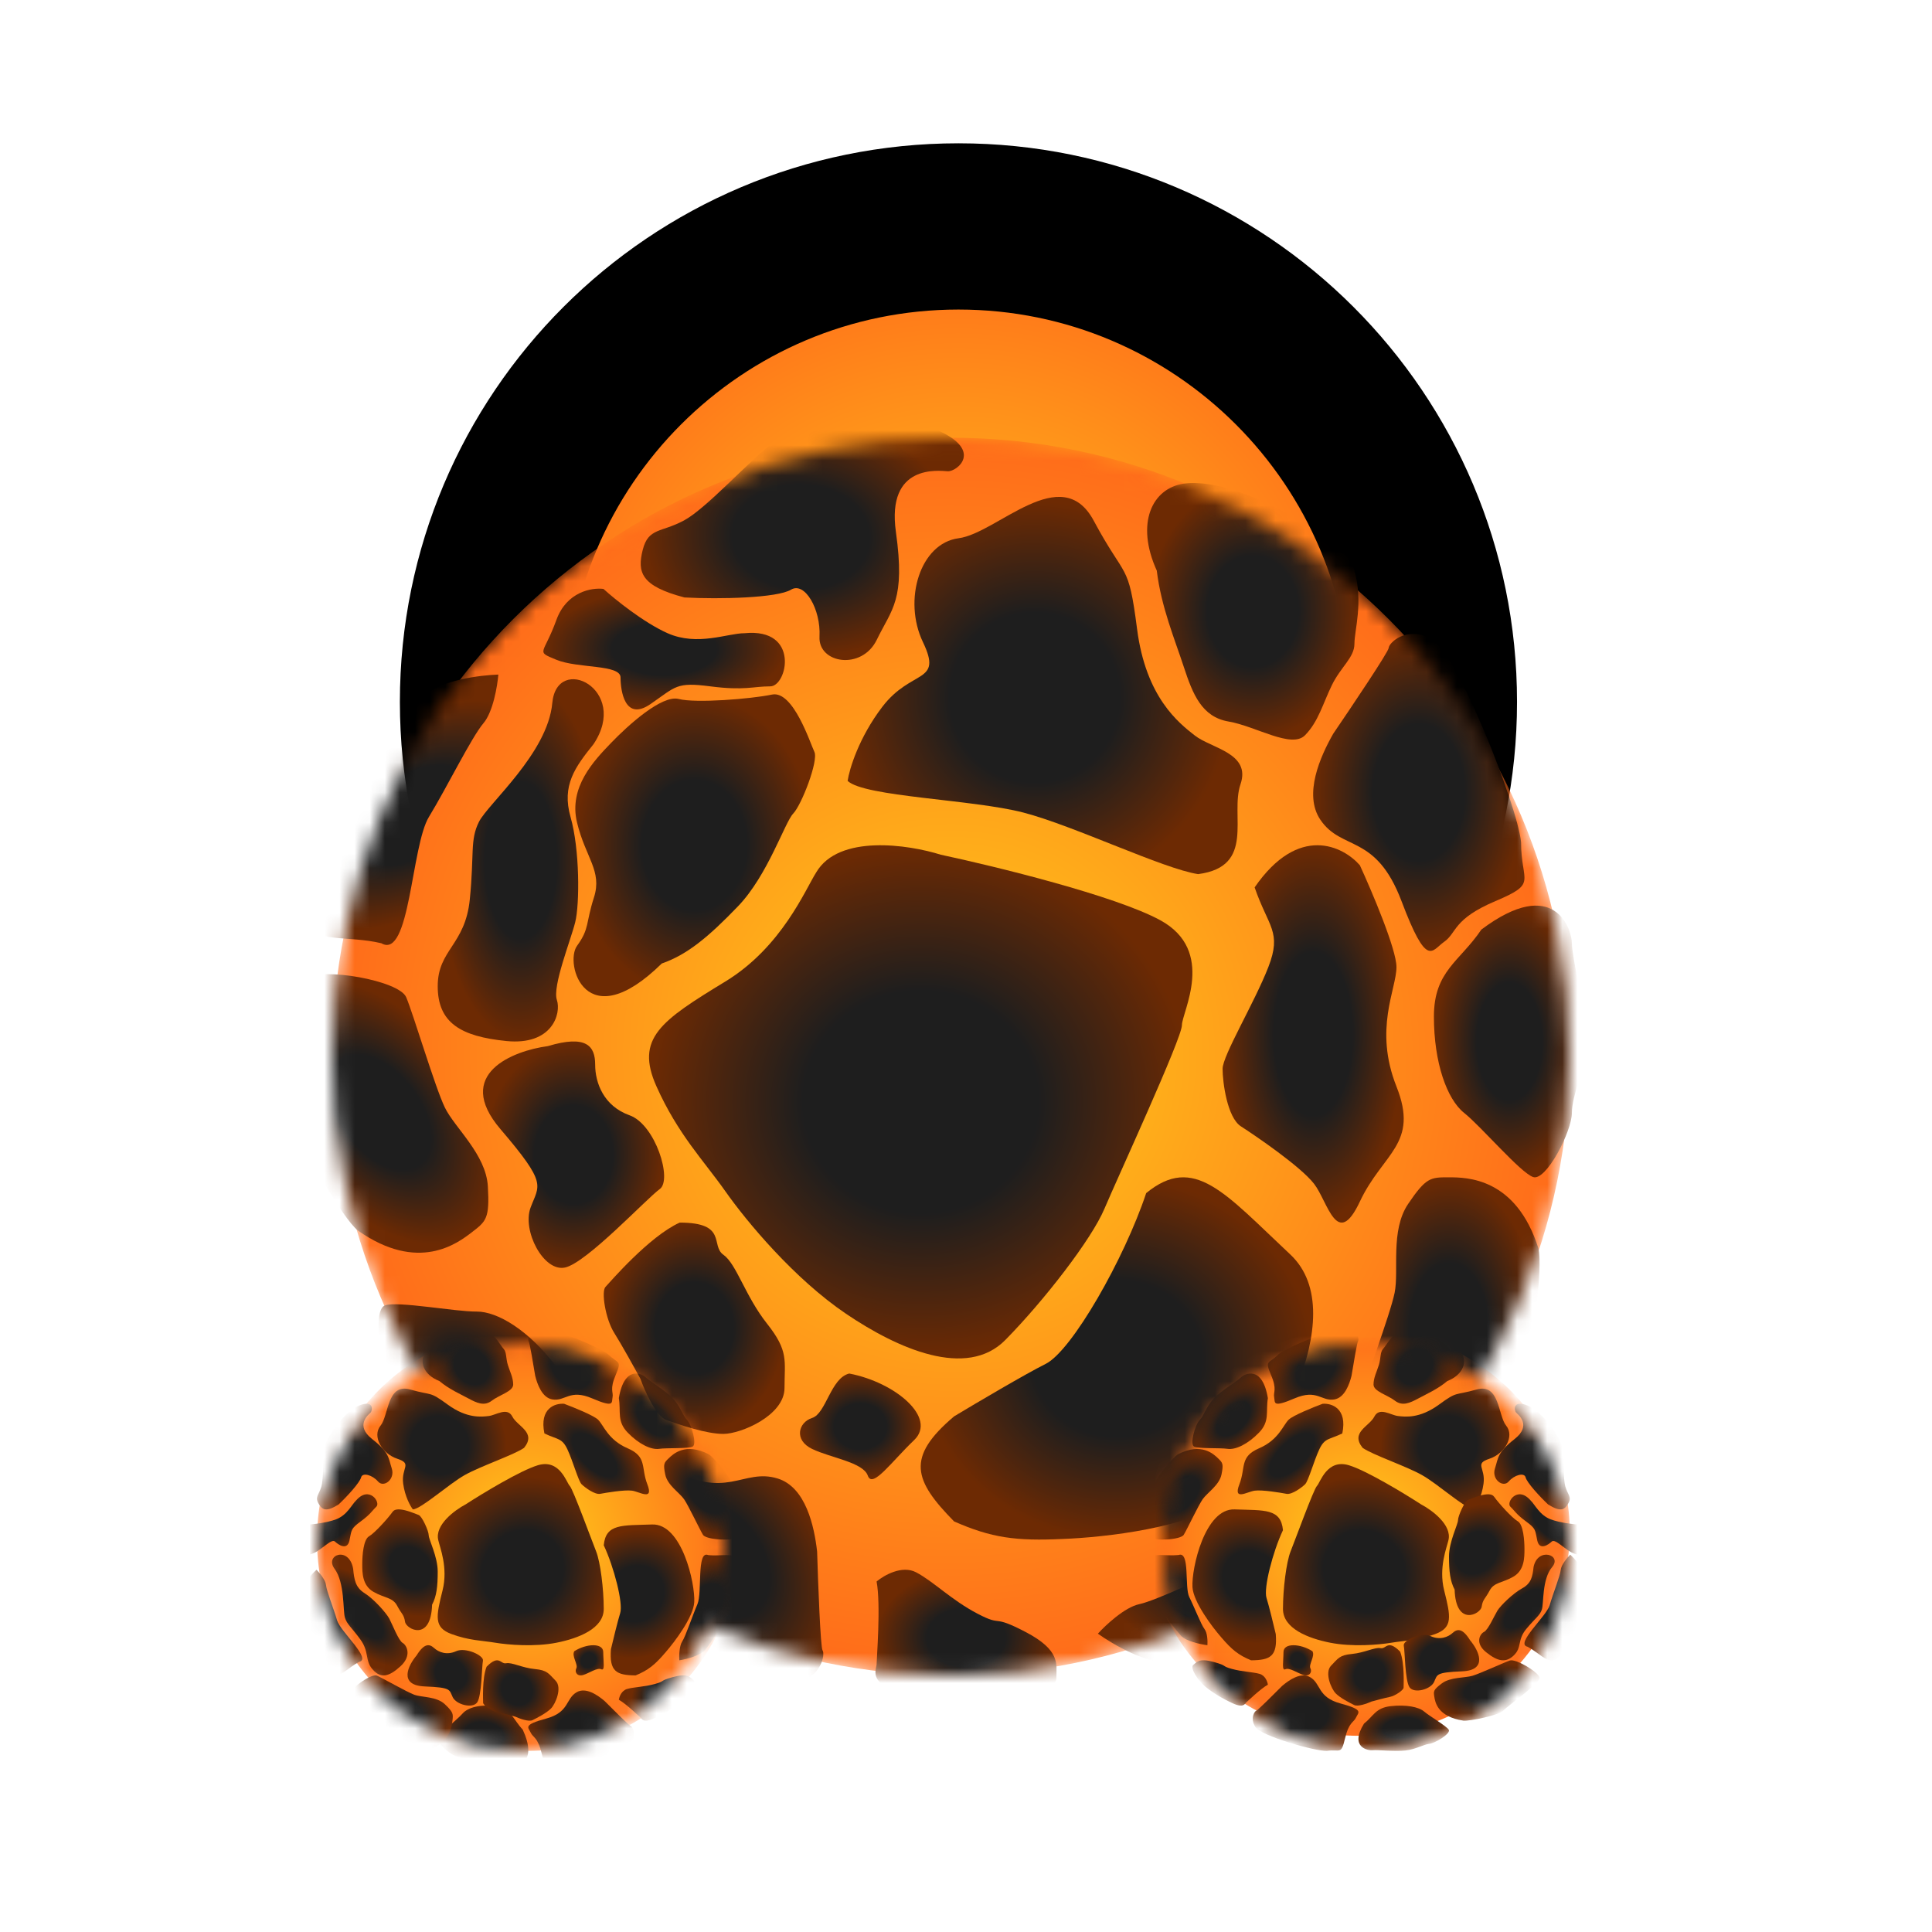<svg width="128" height="128" viewBox="0 0 128 128" fill="none" xmlns="http://www.w3.org/2000/svg">
<path d="M32 46.502C32 63.899 46.103 78.002 63.5 78.001C80.897 78.001 95 63.897 95 46.5C95 29.103 80.897 15.001 63.5 15.001C46.103 15.002 32 29.105 32 46.502Z" fill="url(#paint0_radial)" stroke="black" stroke-width="11.014" stroke-miterlimit="10"/>
<path fill-rule="evenodd" clip-rule="evenodd" d="M64 12.001C82.778 12.001 98 27.222 98 46C98 64.778 82.778 80.001 64 80.001C45.222 80.002 30 64.78 30 46.002C30 27.225 45.222 12.002 64 12.001ZM92.81 46C92.81 30.089 79.911 17.191 64 17.192C48.089 17.192 35.19 30.091 35.19 46.002C35.19 61.913 48.089 74.811 64 74.811C79.911 74.81 92.81 61.911 92.81 46Z" fill="black"/>
<mask id="mask0" mask-type="alpha" maskUnits="userSpaceOnUse" x="22" y="29" width="83" height="82">
<path d="M63.003 111C85.647 111 104.002 92.644 104.001 70C104.001 47.356 85.644 29 63 29C40.356 29 22.001 47.356 22.001 70C22.002 92.644 40.359 111 63.003 111Z" fill="url(#paint1_radial)"/>
</mask>
<g mask="url(#mask0)">
<path d="M63.003 111C85.647 111 104.002 92.644 104.001 70C104.001 47.356 85.644 29 63 29C40.356 29 22.001 47.356 22.001 70C22.002 92.644 40.359 111 63.003 111Z" fill="url(#paint2_radial)"/>
<mask id="mask1" mask-type="alpha" maskUnits="userSpaceOnUse" x="20" y="27" width="86" height="86">
<rect x="20" y="27" width="86" height="86" fill="#C4C4C4"/>
</mask>
<g mask="url(#mask1)">
<path d="M43.493 71.977C42.067 68.791 43.779 67.632 48.059 65.026C51.804 62.745 53.364 58.911 54.078 57.795C55.575 55.254 60.2 55.957 62.326 56.626C65.94 57.398 73.911 59.348 76.878 60.971C80.588 62.998 78.305 67.053 78.305 67.922C78.305 68.791 74.025 78.06 73.169 80.088C72.313 82.115 69.174 86.17 66.606 88.777C64.038 91.384 59.472 89.356 56.048 87.039C52.624 84.722 49.485 80.956 48.059 78.929C46.632 76.901 44.92 75.163 43.493 71.977Z" fill="url(#paint3_radial)"/>
<path d="M69.285 90.358C71.02 89.487 74.491 83.397 75.937 79.047C79.118 76.438 81.143 79.047 85.481 83.108C89.82 87.168 83.746 97.028 81.143 99.347C79.061 101.204 73.141 101.861 70.442 101.958C67.3 102.108 65.686 101.888 63.211 100.798C60.539 98.079 59.999 96.556 63.211 93.838C64.657 92.968 67.896 91.053 69.285 90.358Z" fill="url(#paint4_radial)"/>
<path d="M84.032 64.069C84.941 61.724 84.032 61.431 83.122 58.792C86.032 54.571 88.983 56.056 90.095 57.327C90.903 59.086 92.52 62.897 92.52 64.069C92.52 65.535 91.004 68.174 92.52 71.985C94.036 75.796 91.611 76.382 90.095 79.607C88.579 82.832 87.973 79.607 87.063 78.434C86.154 77.261 83.122 75.209 82.213 74.623C81.303 74.037 81 71.691 81 70.812C81 69.932 83.122 66.415 84.032 64.069Z" fill="url(#paint5_radial)"/>
<path d="M67.802 53.834C71.165 54.71 77.057 57.558 79.378 57.913C83.213 57.413 81.477 54.024 82.186 51.959C82.895 49.895 80.254 49.582 79.17 48.737L79.17 48.737C78.086 47.892 75.919 46.203 75.335 41.678C74.752 37.153 74.599 38.487 72.46 34.493C70.32 30.5 66.067 35.326 63.51 35.66C60.953 35.993 59.813 39.757 61.147 42.541C62.481 45.325 60.396 44.282 58.45 46.836C56.894 48.88 56.273 50.954 56.157 51.736C57.269 52.797 64.439 52.958 67.802 53.834Z" fill="url(#paint6_radial)"/>
<path d="M78.424 44.167C77.829 42.349 76.936 40.227 76.639 37.803C75.21 34.651 76.341 32.347 78.424 32.044C80.508 31.741 83.425 33.075 84.378 33.56C85.568 34.166 89.14 35.681 89.735 37.803C90.331 39.924 89.735 41.742 89.735 42.652C89.735 43.561 88.843 44.167 88.247 45.379C87.652 46.592 87.354 47.804 86.461 48.713C85.568 49.622 83.187 48.107 81.401 47.804C79.615 47.501 79.02 45.986 78.424 44.167Z" fill="url(#paint7_radial)"/>
<path d="M95 67.355C95 64.32 96.714 63.712 98.143 61.587C103 57.944 104.143 61.587 104.143 62.498C104.143 63.409 105 66.748 105 68.873C105 70.998 104.143 72.516 104.143 73.731C104.143 74.945 102.429 78.284 101.571 77.981C100.714 77.677 98.143 74.641 97 73.731C95.857 72.82 95 70.391 95 67.355Z" fill="url(#paint8_radial)"/>
<path d="M99.079 59.699C101.908 58.501 100.776 58.501 100.776 55.805C100.554 53.41 96.531 43.227 94.834 42.328C93.136 41.43 92.004 42.628 92.004 42.927C92.004 43.167 89.551 46.821 88.325 48.618C87.476 50.115 86.344 52.631 87.476 54.308C88.891 56.404 91.155 55.206 92.853 59.699C94.551 64.191 94.834 62.993 95.683 62.394C96.532 61.795 96.249 60.897 99.079 59.699Z" fill="url(#paint9_radial)"/>
<path d="M100.732 90.353C101.625 89.471 102.22 83.882 101.923 82.706C100.435 78 97.16 78 95.97 78C94.779 78 94.482 78 93.291 79.765C92.101 81.529 92.696 84.177 92.398 85.647C92.101 87.118 90.315 91.823 90.017 93C89.72 94.177 93.291 98 94.482 98C95.672 98 99.839 91.235 100.732 90.353Z" fill="url(#paint10_radial)"/>
<path d="M92.85 102.973C93.186 101.536 91.122 100.615 89.676 98.843C88.834 96.797 84.209 102.749 82.101 103.562C79.993 104.375 76.671 106.024 75.472 106.282C74.512 106.488 73.249 107.67 72.738 108.235C73.714 108.935 76.025 110.286 77.461 110.092C79.256 109.85 81.953 109.341 84.955 108.551C87.957 107.762 92.516 104.41 92.85 102.973Z" fill="url(#paint11_radial)"/>
<path d="M36.797 90.469C38.532 92.752 37.519 94.253 37.601 96.721C35.831 102.42 32.843 100.377 32.323 99.692C31.802 99.007 29.215 97.019 28 95.421C26.786 93.823 26.598 92.159 25.904 91.246C25.21 90.333 24.662 86.777 25.515 86.483C26.368 86.189 30.142 86.905 31.568 86.894C32.995 86.882 35.062 88.186 36.797 90.469Z" fill="url(#paint12_radial)"/>
<path d="M39.224 100.938C37.67 103.571 38.568 102.881 40.121 104.925C41.678 106.607 50.735 111.877 52.599 111.524C54.463 111.171 54.67 109.573 54.498 109.346C54.36 109.164 54.199 104.899 54.136 102.789C53.947 101.136 53.394 98.539 51.53 97.957C49.2 97.23 48.096 99.517 44.161 97.145C40.226 94.773 40.692 95.854 40.364 96.826C40.036 97.797 40.778 98.306 39.224 100.938Z" fill="url(#paint13_radial)"/>
<path d="M20.016 74.703C19.842 75.95 22.751 80.762 23.699 81.517C27.726 84.358 30.322 82.363 31.266 81.637C32.21 80.912 32.446 80.731 32.322 78.6C32.199 76.47 30.125 74.725 29.471 73.373C28.818 72.02 27.387 67.186 26.911 66.068C26.435 64.95 21.29 64.081 20.346 64.807C19.401 65.532 20.19 73.457 20.016 74.703Z" fill="url(#paint14_radial)"/>
<path d="M20.251 61.139C20.854 62.487 23.048 61.963 25.266 62.493C27.171 63.608 27.239 56.05 28.419 54.119C29.599 52.187 31.236 48.849 32.031 47.913C32.667 47.164 32.953 45.453 33.017 44.692C31.82 44.729 29.17 45.062 28.148 46.092C26.871 47.379 25.041 49.427 23.138 51.886C21.235 54.344 19.647 59.791 20.251 61.139Z" fill="url(#paint15_radial)"/>
<path d="M48.901 60.037C46.935 62.082 45.53 63.25 43.845 63.834C38.79 68.799 37.386 63.834 38.228 62.666C39.071 61.498 38.79 61.205 39.352 59.453C39.913 57.7 38.79 56.824 38.228 54.488C37.667 52.151 39.352 50.398 40.475 49.23C41.599 48.062 43.845 46.017 44.969 46.309C46.092 46.601 49.743 46.309 51.147 46.017C52.551 45.725 53.675 49.23 53.956 49.814C54.236 50.398 53.113 53.319 52.551 53.903C51.99 54.488 50.866 57.992 48.901 60.037Z" fill="url(#paint16_radial)"/>
<path d="M52.408 39.066C51.499 39.618 47.684 39.71 45.345 39.583C42.455 38.825 42.211 37.91 42.583 36.429C42.956 34.948 43.817 35.295 45.326 34.476C46.836 33.657 49.643 30.506 51.169 29.388C52.695 28.27 58.913 27.107 62.064 28.48C65.215 29.853 63.381 31.255 62.796 31.223C62.212 31.191 58.72 30.701 59.356 35.24C59.992 39.78 59.083 40.331 58.093 42.38C57.104 44.428 54.197 43.969 54.294 42.173C54.39 40.376 53.317 38.515 52.408 39.066Z" fill="url(#paint17_radial)"/>
<path d="M44.229 41.952C46.213 42.832 48.196 41.952 49.329 41.952C53.013 41.586 52.163 45.473 51.029 45.473C49.896 45.473 49.329 45.766 47.063 45.473C44.796 45.179 44.796 45.473 43.096 46.647C41.396 47.821 41.113 45.766 41.113 44.886C41.113 44.006 38.279 44.299 36.863 43.712C35.446 43.125 36.013 43.419 36.863 41.071C37.543 39.193 39.224 38.919 39.98 39.017C40.735 39.702 42.643 41.247 44.229 41.952Z" fill="url(#paint18_radial)"/>
<path d="M37.804 54.145C37.197 52.026 38.108 50.816 39.322 49.303C41.751 45.672 36.894 43.252 36.59 46.58C36.287 49.908 32.34 53.237 31.733 54.447C31.125 55.657 31.429 56.565 31.125 59.591C30.822 62.617 29 62.919 29 65.34C29 67.76 30.518 68.668 33.554 68.971C36.59 69.273 37.197 67.155 36.894 66.248C36.59 65.34 37.804 62.314 38.108 61.104C38.412 59.893 38.411 56.263 37.804 54.145Z" fill="url(#paint19_radial)"/>
<path d="M33.157 74.809C30.019 71.141 34.012 69.613 36.294 69.308C38.861 68.539 39.431 69.308 39.431 70.53C39.431 71.753 40.001 73.281 41.713 73.892C43.424 74.503 44.565 78.17 43.709 78.781C42.853 79.393 38.861 83.671 37.434 83.977C36.008 84.282 34.582 81.532 35.153 80.004C35.723 78.476 36.294 78.476 33.157 74.809Z" fill="url(#paint20_radial)"/>
<path d="M40.114 85.261C40.403 84.957 43.007 81.913 45.032 81C48.215 81 47.058 82.522 47.926 83.13C48.794 83.739 49.372 85.87 50.819 87.696C52.266 89.522 51.976 90.13 51.976 91.957C51.976 93.783 49.083 95 47.926 95C46.768 95 45.032 94.391 44.164 94.087C43.47 93.844 42.718 92.159 42.428 91.348C42.042 90.638 41.155 89.035 40.692 88.304C40.114 87.391 39.824 85.565 40.114 85.261Z" fill="url(#paint21_radial)"/>
<path d="M53.81 93.941C54.731 93.647 55.038 91.294 56.265 91C59.335 91.588 62.097 93.941 60.563 95.411C59.028 96.881 57.8 98.646 57.493 97.763C57.186 96.881 55.038 96.587 53.81 95.999C52.582 95.411 52.889 94.235 53.81 93.941Z" fill="url(#paint22_radial)"/>
<path d="M58.077 110.259C58.077 109.954 58.367 106.3 58.077 104.777C58.561 104.371 59.761 103.68 60.691 104.168C61.853 104.777 63.016 105.995 64.759 106.909C66.502 107.822 65.63 106.909 67.955 108.127C70.279 109.345 69.988 110.259 69.988 111.173C69.988 112.086 67.083 113 65.34 113C63.596 113 61.563 112.695 59.53 112.086C57.496 111.477 58.077 110.563 58.077 110.259Z" fill="url(#paint23_radial)"/>
</g>
</g>
<mask id="mask2" mask-type="alpha" maskUnits="userSpaceOnUse" x="21" y="89" width="27" height="27">
<path d="M48 102.5C48 95.044 41.956 89 34.5 89.001C27.044 89.001 21 95.045 21 102.5C21 109.956 27.044 116 34.5 116C41.956 115.999 48 109.955 48 102.5Z" fill="url(#paint24_radial)"/>
</mask>
<g mask="url(#mask2)">
<path d="M49 101.999C49 94.267 42.732 87.999 35 87.999C27.268 88 21 94.268 21 102C21 109.732 27.268 116 35 116C42.732 115.999 49 109.731 49 101.999Z" fill="url(#paint25_radial)"/>
<path d="M29.901 108.256C28.739 107.823 28.884 107.102 29.32 105.371C29.702 103.856 29.137 102.506 29.039 102.048C28.783 101.037 30.137 100.042 30.846 99.671C31.96 98.95 34.478 97.421 35.641 97.074C37.094 96.642 37.53 98.229 37.748 98.445C37.966 98.662 39.201 102.052 39.491 102.774C39.782 103.495 40 105.298 40 106.597C40 107.896 38.329 108.545 36.876 108.833C35.423 109.122 33.679 108.978 32.807 108.833C31.936 108.689 31.064 108.689 29.901 108.256Z" fill="url(#paint26_radial)"/>
<path d="M41.09 106.87C41.295 106.218 40.681 103.827 40 102.378C40.136 100.929 41.227 101.073 43.203 101.001C45.179 100.929 46.065 104.914 45.996 106.145C45.942 107.131 44.702 108.778 44.088 109.478C43.384 110.303 42.952 110.652 42.112 111C40.844 110.99 40.359 110.745 40.477 109.261C40.613 108.681 40.927 107.392 41.09 106.87Z" fill="url(#paint27_radial)"/>
<path d="M37.592 96.022C37.229 95.25 36.939 95.391 36.068 94.969C35.72 93.285 36.794 92.957 37.374 93.004C38.003 93.238 39.333 93.776 39.623 94.057C39.986 94.408 40.276 95.391 41.582 95.952C42.888 96.514 42.453 97.216 42.888 98.339C43.324 99.462 42.38 98.83 41.873 98.76C41.365 98.69 40.131 98.9 39.768 98.97C39.406 99.041 38.753 98.549 38.535 98.339C38.317 98.128 37.955 96.794 37.592 96.022Z" fill="url(#paint28_radial)"/>
<path d="M30.799 97.721C31.861 97.126 34.048 96.394 34.719 95.925C35.559 94.894 34.281 94.509 33.946 93.854C33.611 93.199 32.87 93.754 32.388 93.813C31.906 93.873 30.942 93.991 29.671 93.064C28.401 92.137 28.694 92.488 27.164 92.057C25.635 91.626 25.765 93.775 25.206 94.463C24.647 95.15 25.295 96.308 26.322 96.646C27.349 96.984 26.566 97.235 26.712 98.3C26.828 99.152 27.188 99.788 27.353 100C27.895 99.985 29.736 98.315 30.799 97.721Z" fill="url(#paint29_radial)"/>
<path d="M31.025 92.647C30.459 92.341 29.75 92.035 29.113 91.5C28.036 91.072 27.767 90.2 28.192 89.588C28.617 88.976 29.623 88.563 29.963 88.441C30.388 88.288 31.592 87.753 32.229 88.135C32.867 88.517 33.15 89.129 33.362 89.359C33.575 89.588 33.504 89.97 33.646 90.429C33.788 90.888 34 91.27 34 91.729C34 92.188 33.079 92.417 32.583 92.8C32.088 93.182 31.592 92.953 31.025 92.647Z" fill="url(#paint30_radial)"/>
<path d="M41.593 94.921C40.852 94.157 41.148 93.546 41 92.629C41.37 90.413 42.556 91.024 42.779 91.253C43.001 91.483 44.038 92.094 44.557 92.629C45.076 93.163 45.224 93.775 45.52 94.08C45.817 94.386 46.187 95.685 45.891 95.838C45.595 95.99 44.187 95.914 43.668 95.99C43.149 96.067 42.334 95.685 41.593 94.921Z" fill="url(#paint31_radial)"/>
<path d="M40.797 91.081C41.224 90.085 40.939 90.37 40.299 89.729C39.673 89.216 36.241 87.808 35.601 88.022C34.96 88.235 34.96 88.804 35.031 88.876C35.088 88.933 35.34 90.417 35.458 91.152C35.601 91.721 35.914 92.603 36.597 92.717C37.451 92.859 37.736 92.006 39.231 92.646C40.726 93.286 40.512 92.931 40.583 92.575C40.655 92.219 40.37 92.077 40.797 91.081Z" fill="url(#paint32_radial)"/>
<path d="M48.557 98.476C48.557 98.048 47.308 96.552 46.94 96.339C45.397 95.555 44.588 96.339 44.294 96.624C44 96.909 43.926 96.98 44.074 97.692C44.221 98.405 45.029 98.903 45.323 99.331C45.617 99.758 46.352 101.325 46.573 101.682C46.793 102.038 48.631 102.109 48.925 101.824C49.219 101.539 48.557 98.903 48.557 98.476Z" fill="url(#paint33_radial)"/>
<path d="M48.879 103.311C48.576 102.835 47.782 103.127 46.919 103.027C46.14 102.695 46.539 105.514 46.205 106.286C45.87 107.057 45.442 108.373 45.196 108.757C44.999 109.064 44.988 109.713 45.006 110C45.454 109.933 46.431 109.693 46.757 109.264C47.164 108.729 47.737 107.885 48.314 106.886C48.891 105.886 49.181 103.787 48.879 103.311Z" fill="url(#paint34_radial)"/>
<path d="M32.861 113.049C33.872 113.201 33.993 113.916 34.633 114.593C35.615 116.715 34.349 116.989 34.046 116.943C33.742 116.897 32.59 117.072 31.883 116.965C31.175 116.858 30.711 116.44 30.306 116.379C29.902 116.318 28.872 115.465 29.013 115.138C29.155 114.811 30.287 113.937 30.644 113.527C31.002 113.116 31.851 112.896 32.861 113.049Z" fill="url(#paint35_radial)"/>
<path d="M35.891 116.183C36.154 117.295 36.207 116.872 37.097 116.999C37.899 117.029 41.452 116.009 41.828 115.418C42.204 114.827 41.861 114.348 41.762 114.334C41.683 114.323 40.591 113.236 40.054 112.694C39.599 112.307 38.821 111.766 38.214 112.109C37.455 112.538 37.745 113.439 36.181 113.861C34.618 114.282 35.001 114.444 35.159 114.789C35.317 115.134 35.627 115.071 35.891 116.183Z" fill="url(#paint36_radial)"/>
<path d="M25.403 115.163C25.672 115.542 27.612 116.048 28.041 115.996C29.767 115.678 29.919 114.452 29.975 114.006C30.03 113.56 30.044 113.449 29.478 112.914C28.912 112.378 27.952 112.467 27.448 112.281C26.944 112.095 25.37 111.188 24.97 111.017C24.569 110.846 23.056 111.99 23.001 112.436C22.946 112.881 25.134 114.784 25.403 115.163Z" fill="url(#paint37_radial)"/>
<path d="M22.018 110.969C22.565 111.148 23.031 110.501 23.8 110.1C24.646 109.913 22.543 108.09 22.33 107.348C22.117 106.605 21.638 105.418 21.597 105.005C21.564 104.674 21.164 104.197 20.968 104C20.644 104.294 19.996 105.004 20 105.493C20.005 106.105 20.068 107.03 20.226 108.07C20.384 109.111 21.47 110.791 22.018 110.969Z" fill="url(#paint38_radial)"/>
<path d="M29 104.121C29 105.112 28.925 105.75 28.627 106.316C28.552 108.794 26.91 107.944 26.836 107.449C26.761 106.953 26.612 106.953 26.313 106.387C26.015 105.82 25.492 105.891 24.746 105.466C24 105.042 24 104.192 24 103.626C24 103.059 24.075 101.997 24.448 101.785C24.821 101.573 25.716 100.581 26.015 100.157C26.313 99.732 27.508 100.298 27.731 100.369C27.955 100.44 28.403 101.431 28.403 101.714C28.403 101.997 29 103.13 29 104.121Z" fill="url(#paint39_radial)"/>
<path d="M23.924 97.881C23.84 98.224 22.99 99.153 22.429 99.679C21.601 100.19 21.342 100.036 21.098 99.603C20.853 99.171 21.126 99.047 21.288 98.499C21.45 97.95 21.389 96.552 21.488 95.93C21.587 95.308 22.746 93.561 23.77 93.13C24.794 92.7 24.687 93.461 24.547 93.593C24.407 93.724 23.502 94.44 24.657 95.342C25.812 96.244 25.727 96.588 25.958 97.298C26.188 98.008 25.423 98.593 25.045 98.153C24.667 97.713 24.009 97.537 23.924 97.881Z" fill="url(#paint40_radial)"/>
<path d="M22.263 100.66C23.005 100.381 23.302 99.681 23.599 99.402C24.471 98.405 25.232 99.542 24.935 99.821C24.638 100.101 24.564 100.311 23.895 100.8C23.227 101.29 23.302 101.36 23.153 102.059C23.005 102.758 22.411 102.339 22.189 102.129C21.966 101.919 21.298 102.688 20.778 102.898C20.259 103.108 20.482 103.038 20.11 102.269C19.814 101.653 20.185 101.173 20.407 101.01C20.778 100.987 21.669 100.884 22.263 100.66Z" fill="url(#paint41_radial)"/>
<path d="M24.149 105.548C23.533 105.164 23.465 104.626 23.397 103.935C23.123 102.4 21.481 103.014 22.165 103.935C22.849 104.857 22.713 106.699 22.849 107.16C22.986 107.621 23.26 107.774 23.875 108.619C24.491 109.463 24.149 110.001 24.696 110.615C25.244 111.229 25.791 111.076 26.543 110.385C27.296 109.694 26.953 109.003 26.68 108.849C26.406 108.696 25.996 107.621 25.791 107.237C25.585 106.853 24.765 105.932 24.149 105.548Z" fill="url(#paint42_radial)"/>
<path d="M28.139 111.731C26.364 111.66 27.059 110.315 27.599 109.678C28.099 108.863 28.448 108.9 28.756 109.183C29.065 109.466 29.605 109.678 30.222 109.395C30.839 109.112 32.074 109.678 31.997 110.032C31.919 110.386 31.919 112.368 31.611 112.793C31.302 113.218 30.222 112.934 29.991 112.439C29.759 111.943 29.913 111.802 28.139 111.731Z" fill="url(#paint43_radial)"/>
<path d="M32.008 112.81C32.008 112.656 31.932 111.194 32.237 110.425C33.075 109.579 33.151 110.271 33.532 110.194C33.913 110.117 34.598 110.502 35.436 110.579C36.273 110.656 36.35 110.887 36.807 111.348C37.264 111.81 36.807 112.887 36.502 113.195C36.197 113.503 35.588 113.811 35.283 113.964C35.04 114.088 34.42 113.862 34.141 113.734C33.862 113.657 33.227 113.487 32.922 113.426C32.542 113.349 32.008 112.964 32.008 112.81Z" fill="url(#paint44_radial)"/>
<path d="M38.182 110.53C38.315 110.277 37.852 109.71 38.05 109.394C38.843 108.89 39.967 108.827 39.967 109.457C39.967 110.088 40.099 110.719 39.835 110.593C39.57 110.467 39.042 110.845 38.645 110.971C38.248 111.097 38.05 110.782 38.182 110.53Z" fill="url(#paint45_radial)"/>
<path d="M42.435 113.792C42.355 113.726 41.478 112.876 41 112.614C41.026 112.418 41.175 112 41.558 111.895C42.036 111.764 42.674 111.764 43.392 111.568C44.109 111.372 43.631 111.372 44.587 111.11C45.544 110.848 45.704 111.11 45.943 111.306C46.182 111.503 45.624 112.353 45.145 112.745C44.667 113.138 44.03 113.53 43.312 113.857C42.594 114.184 42.515 113.857 42.435 113.792Z" fill="url(#paint46_radial)"/>
</g>
<mask id="mask3" mask-type="alpha" maskUnits="userSpaceOnUse" x="77" y="89" width="27" height="27">
<path d="M77 102.5C77 95.044 83.044 89 90.5 89.001C97.956 89.001 104 95.045 104 102.5C104 109.956 97.956 116 90.5 116C83.044 115.999 77 109.955 77 102.5Z" fill="url(#paint47_radial)"/>
</mask>
<g mask="url(#mask3)">
<path d="M76 101.499C76 94.043 82.268 87.999 90 87.999C97.732 88 104 94.044 104 101.5C104 108.956 97.732 115 90 115C82.268 114.999 76 108.955 76 101.499Z" fill="url(#paint48_radial)"/>
<path d="M95.099 108.256C96.261 107.823 96.116 107.102 95.68 105.371C95.298 103.856 95.862 102.506 95.961 102.048C96.217 101.037 94.863 100.042 94.154 99.671C93.04 98.95 90.522 97.421 89.359 97.074C87.906 96.642 87.47 98.229 87.252 98.445C87.034 98.662 85.799 102.052 85.509 102.774C85.218 103.495 85 105.298 85 106.597C85 107.896 86.671 108.545 88.124 108.833C89.577 109.122 91.321 108.978 92.192 108.833C93.064 108.689 93.936 108.689 95.099 108.256Z" fill="url(#paint49_radial)"/>
<path d="M83.91 105.87C83.705 105.218 84.319 102.827 85 101.378C84.864 99.928 83.773 100.073 81.797 100.001C79.821 99.928 78.936 103.914 79.004 105.145C79.058 106.131 80.298 107.778 80.912 108.478C81.616 109.303 82.048 109.652 82.888 110C84.156 109.99 84.641 109.745 84.523 108.261C84.387 107.681 84.073 106.392 83.91 105.87Z" fill="url(#paint50_radial)"/>
<path d="M87.408 96.022C87.771 95.25 88.061 95.391 88.932 94.969C89.28 93.285 88.206 92.957 87.626 93.004C86.997 93.238 85.667 93.776 85.377 94.057C85.014 94.408 84.724 95.391 83.418 95.952C82.112 96.514 82.547 97.216 82.112 98.339C81.676 99.462 82.62 98.83 83.127 98.76C83.635 98.69 84.869 98.9 85.232 98.97C85.594 99.041 86.247 98.549 86.465 98.339C86.683 98.128 87.046 96.794 87.408 96.022Z" fill="url(#paint51_radial)"/>
<path d="M94.201 97.721C93.139 97.126 90.952 96.394 90.281 95.925C89.442 94.894 90.719 94.509 91.054 93.854C91.389 93.199 92.13 93.754 92.612 93.813C93.094 93.873 94.058 93.991 95.329 93.064C96.599 92.137 96.306 92.488 97.836 92.057C99.365 91.626 99.234 93.775 99.794 94.463C100.353 95.15 99.705 96.308 98.678 96.646C97.651 96.984 98.434 97.235 98.288 98.3C98.172 99.152 97.812 99.788 97.647 100C97.105 99.985 95.263 98.315 94.201 97.721Z" fill="url(#paint52_radial)"/>
<path d="M93.975 92.647C94.541 92.341 95.25 92.035 95.887 91.5C96.964 91.072 97.233 90.2 96.808 89.588C96.383 88.976 95.377 88.563 95.037 88.441C94.612 88.288 93.408 87.753 92.771 88.135C92.133 88.517 91.85 89.129 91.638 89.359C91.425 89.588 91.496 89.97 91.354 90.429C91.213 90.888 91 91.27 91 91.729C91 92.188 91.921 92.417 92.417 92.8C92.912 93.182 93.408 92.953 93.975 92.647Z" fill="url(#paint53_radial)"/>
<path d="M83.407 94.921C84.148 94.157 83.852 93.546 84 92.629C83.629 90.413 82.444 91.024 82.221 91.253C81.999 91.483 80.962 92.094 80.443 92.629C79.924 93.163 79.776 93.775 79.48 94.08C79.183 94.386 78.813 95.685 79.109 95.838C79.405 95.99 80.813 95.914 81.332 95.99C81.851 96.067 82.666 95.685 83.407 94.921Z" fill="url(#paint54_radial)"/>
<path d="M84.203 91.081C83.776 90.085 84.061 90.37 84.701 89.729C85.327 89.216 88.759 87.808 89.399 88.022C90.04 88.235 90.04 88.804 89.969 88.876C89.912 88.933 89.66 90.417 89.542 91.152C89.399 91.721 89.086 92.603 88.403 92.717C87.549 92.859 87.264 92.006 85.769 92.646C84.274 93.286 84.488 92.931 84.417 92.575C84.345 92.219 84.63 92.077 84.203 91.081Z" fill="url(#paint55_radial)"/>
<path d="M76.443 98.476C76.443 98.048 77.692 96.552 78.06 96.339C79.603 95.555 80.412 96.339 80.706 96.624C81 96.909 81.073 96.98 80.927 97.692C80.779 98.405 79.971 98.903 79.677 99.331C79.383 99.758 78.648 101.325 78.427 101.682C78.207 102.038 76.369 102.109 76.075 101.824C75.781 101.539 76.443 98.903 76.443 98.476Z" fill="url(#paint56_radial)"/>
<path d="M76.121 103.267C76.424 102.859 77.218 103.109 78.081 103.023C78.86 102.739 78.461 105.155 78.795 105.816C79.13 106.478 79.558 107.605 79.804 107.934C80.001 108.197 80.012 108.754 79.994 109C79.546 108.943 78.569 108.737 78.243 108.37C77.836 107.91 77.263 107.187 76.686 106.331C76.109 105.474 75.819 103.675 76.121 103.267Z" fill="url(#paint57_radial)"/>
<path d="M92.139 113.036C91.128 113.151 91.007 113.687 90.368 114.195C89.385 115.787 90.651 115.991 90.954 115.957C91.258 115.923 92.41 116.054 93.117 115.974C93.825 115.894 94.289 115.58 94.694 115.534C95.098 115.488 96.128 114.849 95.987 114.604C95.845 114.359 94.713 113.703 94.356 113.395C93.999 113.087 93.15 112.922 92.139 113.036Z" fill="url(#paint58_radial)"/>
<path d="M89.109 115.183C88.846 116.295 88.793 115.872 87.903 115.999C87.101 116.029 83.548 115.009 83.172 114.418C82.796 113.827 83.139 113.348 83.238 113.334C83.317 113.323 84.409 112.236 84.946 111.694C85.401 111.307 86.179 110.766 86.786 111.109C87.545 111.538 87.255 112.439 88.819 112.861C90.382 113.282 89.999 113.444 89.841 113.789C89.683 114.134 89.373 114.071 89.109 115.183Z" fill="url(#paint59_radial)"/>
<path d="M99.597 113.331C99.328 113.634 97.388 114.039 96.96 113.997C95.233 113.742 95.081 112.761 95.025 112.405C94.97 112.048 94.956 111.959 95.522 111.531C96.088 111.103 97.048 111.174 97.552 111.025C98.056 110.876 99.63 110.151 100.031 110.014C100.431 109.877 101.944 110.792 101.999 111.148C102.054 111.505 99.866 113.027 99.597 113.331Z" fill="url(#paint60_radial)"/>
<path d="M102.982 109.969C102.435 110.148 101.969 109.501 101.2 109.1C100.354 108.913 102.457 107.09 102.67 106.348C102.883 105.605 103.362 104.418 103.403 104.005C103.435 103.674 103.836 103.197 104.032 103C104.356 103.294 105.004 104.004 105 104.493C104.995 105.105 104.932 106.03 104.774 107.07C104.615 108.111 103.53 109.791 102.982 109.969Z" fill="url(#paint61_radial)"/>
<path d="M96 103.121C96 104.112 96.075 104.75 96.373 105.316C96.448 107.794 98.09 106.944 98.164 106.449C98.239 105.953 98.388 105.953 98.687 105.387C98.985 104.82 99.507 104.891 100.254 104.466C101 104.042 101 103.192 101 102.626C101 102.059 100.925 100.997 100.552 100.785C100.179 100.573 99.284 99.581 98.985 99.157C98.687 98.732 97.493 99.298 97.269 99.369C97.045 99.44 96.597 100.431 96.597 100.714C96.597 100.997 96 102.13 96 103.121Z" fill="url(#paint62_radial)"/>
<path d="M101.076 97.881C101.16 98.224 102.01 99.153 102.571 99.679C103.399 100.19 103.658 100.036 103.902 99.603C104.147 99.171 103.874 99.047 103.712 98.499C103.55 97.95 103.611 96.552 103.512 95.93C103.413 95.308 102.254 93.561 101.23 93.13C100.206 92.7 100.313 93.461 100.453 93.593C100.593 93.724 101.498 94.44 100.343 95.342C99.188 96.244 99.273 96.588 99.042 97.298C98.812 98.008 99.577 98.593 99.955 98.153C100.333 97.713 100.991 97.537 101.076 97.881Z" fill="url(#paint63_radial)"/>
<path d="M102.737 100.66C101.995 100.381 101.698 99.681 101.401 99.402C100.529 98.405 99.769 99.542 100.065 99.821C100.362 100.101 100.436 100.311 101.104 100.8C101.772 101.29 101.698 101.36 101.847 102.059C101.995 102.758 102.589 102.339 102.811 102.129C103.034 101.919 103.702 102.688 104.222 102.898C104.741 103.108 104.518 103.038 104.89 102.269C105.186 101.653 104.815 101.173 104.593 101.01C104.222 100.987 103.331 100.884 102.737 100.66Z" fill="url(#paint64_radial)"/>
<path d="M100.851 105.229C101.467 104.893 101.535 104.423 101.603 103.818C101.877 102.475 103.519 103.012 102.835 103.818C102.151 104.624 102.287 106.237 102.151 106.64C102.014 107.043 101.74 107.178 101.125 107.917C100.509 108.656 100.851 109.126 100.304 109.663C99.757 110.201 99.209 110.066 98.457 109.462C97.704 108.857 98.046 108.253 98.32 108.118C98.594 107.984 99.004 107.043 99.209 106.707C99.415 106.371 100.235 105.565 100.851 105.229Z" fill="url(#paint65_radial)"/>
<path d="M96.861 110.731C98.636 110.66 97.941 109.315 97.401 108.678C96.901 107.863 96.552 107.9 96.244 108.183C95.935 108.466 95.395 108.678 94.778 108.395C94.161 108.112 92.926 108.678 93.004 109.032C93.081 109.386 93.081 111.368 93.389 111.793C93.698 112.218 94.778 111.934 95.009 111.439C95.241 110.943 95.087 110.802 96.861 110.731Z" fill="url(#paint66_radial)"/>
<path d="M92.992 111.81C92.992 111.656 93.068 110.194 92.763 109.425C91.925 108.579 91.849 109.271 91.468 109.194C91.088 109.117 90.402 109.502 89.564 109.579C88.727 109.656 88.65 109.887 88.193 110.348C87.736 110.81 88.193 111.887 88.498 112.195C88.803 112.503 89.412 112.811 89.717 112.964C89.96 113.088 90.58 112.862 90.859 112.734C91.138 112.657 91.773 112.487 92.078 112.426C92.458 112.349 92.992 111.964 92.992 111.81Z" fill="url(#paint67_radial)"/>
<path d="M86.818 110.53C86.686 110.277 87.148 109.71 86.95 109.394C86.157 108.89 85.033 108.827 85.033 109.457C85.033 110.088 84.901 110.719 85.165 110.593C85.43 110.467 85.958 110.845 86.355 110.971C86.752 111.097 86.95 110.782 86.818 110.53Z" fill="url(#paint68_radial)"/>
<path d="M82.565 112.792C82.645 112.726 83.522 111.876 84 111.614C83.974 111.418 83.825 111 83.442 110.895C82.964 110.764 82.326 110.764 81.608 110.568C80.891 110.372 81.369 110.372 80.412 110.11C79.456 109.848 79.296 110.11 79.057 110.306C78.818 110.503 79.376 111.353 79.855 111.745C80.333 112.138 80.97 112.53 81.688 112.857C82.406 113.184 82.485 112.857 82.565 112.792Z" fill="url(#paint69_radial)"/>
</g>
<defs>
<radialGradient id="paint0_radial" cx="0" cy="0" r="1" gradientUnits="userSpaceOnUse" gradientTransform="translate(63.5 46.501) rotate(179.998) scale(31.5)">
<stop stop-color="#FFCD1A"/>
<stop offset="1" stop-color="#FF6C1A"/>
</radialGradient>
<radialGradient id="paint1_radial" cx="0" cy="0" r="1" gradientUnits="userSpaceOnUse" gradientTransform="translate(63.001 70) rotate(89.998) scale(41)">
<stop stop-color="#FFCD1A"/>
<stop offset="1" stop-color="#FF6C1A"/>
</radialGradient>
<radialGradient id="paint2_radial" cx="0" cy="0" r="1" gradientUnits="userSpaceOnUse" gradientTransform="translate(63.001 70) rotate(89.998) scale(41)">
<stop stop-color="#FFCD1A"/>
<stop offset="1" stop-color="#FF6C1A"/>
</radialGradient>
<radialGradient id="paint3_radial" cx="0" cy="0" r="1" gradientUnits="userSpaceOnUse" gradientTransform="translate(61 73) rotate(90) scale(17 18)">
<stop offset="0.432" stop-color="#1E1E1E"/>
<stop offset="1" stop-color="#6D2A03"/>
</radialGradient>
<radialGradient id="paint4_radial" cx="0" cy="0" r="1" gradientUnits="userSpaceOnUse" gradientTransform="translate(74 90) rotate(90) scale(12 13)">
<stop offset="0.432" stop-color="#1E1E1E"/>
<stop offset="1" stop-color="#6D2A03"/>
</radialGradient>
<radialGradient id="paint5_radial" cx="0" cy="0" r="1" gradientUnits="userSpaceOnUse" gradientTransform="translate(87 68.5) rotate(90) scale(12.5 6)">
<stop offset="0.432" stop-color="#1E1E1E"/>
<stop offset="1" stop-color="#6D2A03"/>
</radialGradient>
<radialGradient id="paint6_radial" cx="0" cy="0" r="1" gradientUnits="userSpaceOnUse" gradientTransform="translate(68.553 46.213) rotate(82.656) scale(13)">
<stop offset="0.432" stop-color="#1E1E1E"/>
<stop offset="1" stop-color="#6D2A03"/>
</radialGradient>
<radialGradient id="paint7_radial" cx="0" cy="0" r="1" gradientUnits="userSpaceOnUse" gradientTransform="translate(83 40.5) rotate(90) scale(8.5 7)">
<stop offset="0.432" stop-color="#1E1E1E"/>
<stop offset="1" stop-color="#6D2A03"/>
</radialGradient>
<radialGradient id="paint8_radial" cx="0" cy="0" r="1" gradientUnits="userSpaceOnUse" gradientTransform="translate(100 69) rotate(90) scale(9 5)">
<stop offset="0.432" stop-color="#1E1E1E"/>
<stop offset="1" stop-color="#6D2A03"/>
</radialGradient>
<radialGradient id="paint9_radial" cx="0" cy="0" r="1" gradientUnits="userSpaceOnUse" gradientTransform="translate(94 52.5) rotate(90) scale(10.5 7)">
<stop offset="0.432" stop-color="#1E1E1E"/>
<stop offset="1" stop-color="#6D2A03"/>
</radialGradient>
<radialGradient id="paint10_radial" cx="0" cy="0" r="1" gradientUnits="userSpaceOnUse" gradientTransform="translate(96 88) rotate(90) scale(10 6)">
<stop offset="0.432" stop-color="#1E1E1E"/>
<stop offset="1" stop-color="#6D2A03"/>
</radialGradient>
<radialGradient id="paint11_radial" cx="0" cy="0" r="1" gradientUnits="userSpaceOnUse" gradientTransform="translate(82.843 104.257) rotate(91.467) scale(6 10)">
<stop offset="0.432" stop-color="#1E1E1E"/>
<stop offset="1" stop-color="#6D2A03"/>
</radialGradient>
<radialGradient id="paint12_radial" cx="0" cy="0" r="1" gradientUnits="userSpaceOnUse" gradientTransform="translate(31.892 92.279) rotate(-127.231) scale(8.5 5)">
<stop offset="0.432" stop-color="#1E1E1E"/>
<stop offset="1" stop-color="#6D2A03"/>
</radialGradient>
<radialGradient id="paint13_radial" cx="0" cy="0" r="1" gradientUnits="userSpaceOnUse" gradientTransform="translate(47.399 103.303) rotate(-127.231) scale(10 7)">
<stop offset="0.432" stop-color="#1E1E1E"/>
<stop offset="1" stop-color="#6D2A03"/>
</radialGradient>
<radialGradient id="paint14_radial" cx="0" cy="0" r="1" gradientUnits="userSpaceOnUse" gradientTransform="translate(25.192 73.694) rotate(-127.231) scale(10 6)">
<stop offset="0.432" stop-color="#1E1E1E"/>
<stop offset="1" stop-color="#6D2A03"/>
</radialGradient>
<radialGradient id="paint15_radial" cx="0" cy="0" r="1" gradientUnits="userSpaceOnUse" gradientTransform="translate(27.41 54.017) rotate(-125.758) scale(6 10)">
<stop offset="0.432" stop-color="#1E1E1E"/>
<stop offset="1" stop-color="#6D2A03"/>
</radialGradient>
<radialGradient id="paint16_radial" cx="0" cy="0" r="1" gradientUnits="userSpaceOnUse" gradientTransform="translate(46 56) rotate(90) scale(10 8)">
<stop offset="0.432" stop-color="#1E1E1E"/>
<stop offset="1" stop-color="#6D2A03"/>
</radialGradient>
<radialGradient id="paint17_radial" cx="0" cy="0" r="1" gradientUnits="userSpaceOnUse" gradientTransform="translate(53.056 35.56) rotate(93.074) scale(8 10.5)">
<stop offset="0.432" stop-color="#1E1E1E"/>
<stop offset="1" stop-color="#6D2A03"/>
</radialGradient>
<radialGradient id="paint18_radial" cx="0" cy="0" r="1" gradientUnits="userSpaceOnUse" gradientTransform="translate(44 43) rotate(90) scale(4 8)">
<stop offset="0.432" stop-color="#1E1E1E"/>
<stop offset="1" stop-color="#6D2A03"/>
</radialGradient>
<radialGradient id="paint19_radial" cx="0" cy="0" r="1" gradientUnits="userSpaceOnUse" gradientTransform="translate(34.5 57) rotate(90) scale(12 5.5)">
<stop offset="0.432" stop-color="#1E1E1E"/>
<stop offset="1" stop-color="#6D2A03"/>
</radialGradient>
<radialGradient id="paint20_radial" cx="0" cy="0" r="1" gradientUnits="userSpaceOnUse" gradientTransform="translate(38 76.5) rotate(90) scale(7.5 6)">
<stop offset="0.432" stop-color="#1E1E1E"/>
<stop offset="1" stop-color="#6D2A03"/>
</radialGradient>
<radialGradient id="paint21_radial" cx="0" cy="0" r="1" gradientUnits="userSpaceOnUse" gradientTransform="translate(46 88) rotate(90) scale(7 6)">
<stop offset="0.432" stop-color="#1E1E1E"/>
<stop offset="1" stop-color="#6D2A03"/>
</radialGradient>
<radialGradient id="paint22_radial" cx="0" cy="0" r="1" gradientUnits="userSpaceOnUse" gradientTransform="translate(57 94.5) rotate(90) scale(3.5 4)">
<stop offset="0.432" stop-color="#1E1E1E"/>
<stop offset="1" stop-color="#6D2A03"/>
</radialGradient>
<radialGradient id="paint23_radial" cx="0" cy="0" r="1" gradientUnits="userSpaceOnUse" gradientTransform="translate(64 108.5) rotate(90) scale(4.5 6)">
<stop offset="0.432" stop-color="#1E1E1E"/>
<stop offset="1" stop-color="#6D2A03"/>
</radialGradient>
<radialGradient id="paint24_radial" cx="0" cy="0" r="1" gradientUnits="userSpaceOnUse" gradientTransform="translate(34.5 102.5) scale(13.5 13.499)">
<stop stop-color="#FFCD1A"/>
<stop offset="1" stop-color="#FF6C1A"/>
</radialGradient>
<radialGradient id="paint25_radial" cx="0" cy="0" r="1" gradientUnits="userSpaceOnUse" gradientTransform="translate(35 102) scale(14)">
<stop stop-color="#FFCD1A"/>
<stop offset="1" stop-color="#FF6C1A"/>
</radialGradient>
<radialGradient id="paint26_radial" cx="0" cy="0" r="1" gradientUnits="userSpaceOnUse" gradientTransform="translate(34.615 104.085) rotate(44.798) scale(6.009 6.458)">
<stop offset="0.432" stop-color="#1E1E1E"/>
<stop offset="1" stop-color="#6D2A03"/>
</radialGradient>
<radialGradient id="paint27_radial" cx="0" cy="0" r="1" gradientUnits="userSpaceOnUse" gradientTransform="translate(42.117 105.599) rotate(46.758) scale(4.116 4.462)">
<stop offset="0.432" stop-color="#1E1E1E"/>
<stop offset="1" stop-color="#6D2A03"/>
</radialGradient>
<radialGradient id="paint28_radial" cx="0" cy="0" r="1" gradientUnits="userSpaceOnUse" gradientTransform="translate(39.399 96.395) rotate(44.05) scale(4.304 1.997)">
<stop offset="0.432" stop-color="#1E1E1E"/>
<stop offset="1" stop-color="#6D2A03"/>
</radialGradient>
<radialGradient id="paint29_radial" cx="0" cy="0" r="1" gradientUnits="userSpaceOnUse" gradientTransform="translate(29.095 95.747) rotate(36.112) scale(4.481 4.462)">
<stop offset="0.432" stop-color="#1E1E1E"/>
<stop offset="1" stop-color="#6D2A03"/>
</radialGradient>
<radialGradient id="paint30_radial" cx="0" cy="0" r="1" gradientUnits="userSpaceOnUse" gradientTransform="translate(31.257 90.546) rotate(47.193) scale(2.923 2.444)">
<stop offset="0.432" stop-color="#1E1E1E"/>
<stop offset="1" stop-color="#6D2A03"/>
</radialGradient>
<radialGradient id="paint31_radial" cx="0" cy="0" r="1" gradientUnits="userSpaceOnUse" gradientTransform="translate(43.292 93.998) rotate(45.874) scale(3.155 1.862)">
<stop offset="0.432" stop-color="#1E1E1E"/>
<stop offset="1" stop-color="#6D2A03"/>
</radialGradient>
<radialGradient id="paint32_radial" cx="0" cy="0" r="1" gradientUnits="userSpaceOnUse" gradientTransform="translate(37.809 90.648) rotate(44.983) scale(3.528 2.489)">
<stop offset="0.432" stop-color="#1E1E1E"/>
<stop offset="1" stop-color="#6D2A03"/>
</radialGradient>
<radialGradient id="paint33_radial" cx="0" cy="0" r="1" gradientUnits="userSpaceOnUse" gradientTransform="translate(46.802 99.038) rotate(44.105) scale(3.48 2.063)">
<stop offset="0.432" stop-color="#1E1E1E"/>
<stop offset="1" stop-color="#6D2A03"/>
</radialGradient>
<radialGradient id="paint34_radial" cx="0" cy="0" r="1" gradientUnits="userSpaceOnUse" gradientTransform="translate(46.589 106.278) rotate(46.23) scale(2.299 3.717)">
<stop offset="0.432" stop-color="#1E1E1E"/>
<stop offset="1" stop-color="#6D2A03"/>
</radialGradient>
<radialGradient id="paint35_radial" cx="0" cy="0" r="1" gradientUnits="userSpaceOnUse" gradientTransform="translate(32.078 114.962) rotate(-171.417) scale(3.03 2.009)">
<stop offset="0.432" stop-color="#1E1E1E"/>
<stop offset="1" stop-color="#6D2A03"/>
</radialGradient>
<radialGradient id="paint36_radial" cx="0" cy="0" r="1" gradientUnits="userSpaceOnUse" gradientTransform="translate(38.506 114.628) rotate(-171.883) scale(3.504 2.631)">
<stop offset="0.432" stop-color="#1E1E1E"/>
<stop offset="1" stop-color="#6D2A03"/>
</radialGradient>
<radialGradient id="paint37_radial" cx="0" cy="0" r="1" gradientUnits="userSpaceOnUse" gradientTransform="translate(26.452 113.51) rotate(-171.813) scale(3.558 2.263)">
<stop offset="0.432" stop-color="#1E1E1E"/>
<stop offset="1" stop-color="#6D2A03"/>
</radialGradient>
<radialGradient id="paint38_radial" cx="0" cy="0" r="1" gradientUnits="userSpaceOnUse" gradientTransform="translate(22.021 107.563) rotate(-172.005) scale(2.371 3.383)">
<stop offset="0.432" stop-color="#1E1E1E"/>
<stop offset="1" stop-color="#6D2A03"/>
</radialGradient>
<radialGradient id="paint39_radial" cx="0" cy="0" r="1" gradientUnits="userSpaceOnUse" gradientTransform="translate(27.198 103.874) rotate(43.492) scale(3.522 2.926)">
<stop offset="0.432" stop-color="#1E1E1E"/>
<stop offset="1" stop-color="#6D2A03"/>
</radialGradient>
<radialGradient id="paint40_radial" cx="0" cy="0" r="1" gradientUnits="userSpaceOnUse" gradientTransform="translate(23.292 96.913) rotate(49.327) scale(2.578 3.447)">
<stop offset="0.432" stop-color="#1E1E1E"/>
<stop offset="1" stop-color="#6D2A03"/>
</radialGradient>
<radialGradient id="paint41_radial" cx="0" cy="0" r="1" gradientUnits="userSpaceOnUse" gradientTransform="translate(22.468 100.967) rotate(43.294) scale(1.39 2.874)">
<stop offset="0.432" stop-color="#1E1E1E"/>
<stop offset="1" stop-color="#6D2A03"/>
</radialGradient>
<radialGradient id="paint42_radial" cx="0" cy="0" r="1" gradientUnits="userSpaceOnUse" gradientTransform="translate(24.051 107.107) rotate(48.303) scale(4.078 1.85)">
<stop offset="0.432" stop-color="#1E1E1E"/>
<stop offset="1" stop-color="#6D2A03"/>
</radialGradient>
<radialGradient id="paint43_radial" cx="0" cy="0" r="1" gradientUnits="userSpaceOnUse" gradientTransform="translate(29.877 110.92) rotate(42.535) scale(2.57 2.195)">
<stop offset="0.432" stop-color="#1E1E1E"/>
<stop offset="1" stop-color="#6D2A03"/>
</radialGradient>
<radialGradient id="paint44_radial" cx="0" cy="0" r="1" gradientUnits="userSpaceOnUse" gradientTransform="translate(34.244 111.937) rotate(45.293) scale(2.49 2.245)">
<stop offset="0.432" stop-color="#1E1E1E"/>
<stop offset="1" stop-color="#6D2A03"/>
</radialGradient>
<radialGradient id="paint45_radial" cx="0" cy="0" r="1" gradientUnits="userSpaceOnUse" gradientTransform="translate(38.995 109.994) rotate(43.663) scale(1.087 1.189)">
<stop offset="0.432" stop-color="#1E1E1E"/>
<stop offset="1" stop-color="#6D2A03"/>
</radialGradient>
<radialGradient id="paint46_radial" cx="0" cy="0" r="1" gradientUnits="userSpaceOnUse" gradientTransform="translate(43.6 112.081) rotate(39.365) scale(1.524 2.089)">
<stop offset="0.432" stop-color="#1E1E1E"/>
<stop offset="1" stop-color="#6D2A03"/>
</radialGradient>
<radialGradient id="paint47_radial" cx="0" cy="0" r="1" gradientUnits="userSpaceOnUse" gradientTransform="translate(90.5 102.5) rotate(-179.998) scale(13.5 13.499)">
<stop stop-color="#FFCD1A"/>
<stop offset="1" stop-color="#FF6C1A"/>
</radialGradient>
<radialGradient id="paint48_radial" cx="0" cy="0" r="1" gradientUnits="userSpaceOnUse" gradientTransform="translate(90 101.5) rotate(-179.998) scale(14 13.5)">
<stop stop-color="#FFCD1A"/>
<stop offset="1" stop-color="#FF6C1A"/>
</radialGradient>
<radialGradient id="paint49_radial" cx="0" cy="0" r="1" gradientUnits="userSpaceOnUse" gradientTransform="translate(90.385 104.085) rotate(135.202) scale(6.009 6.458)">
<stop offset="0.432" stop-color="#1E1E1E"/>
<stop offset="1" stop-color="#6D2A03"/>
</radialGradient>
<radialGradient id="paint50_radial" cx="0" cy="0" r="1" gradientUnits="userSpaceOnUse" gradientTransform="translate(82.883 104.599) rotate(133.242) scale(4.116 4.462)">
<stop offset="0.432" stop-color="#1E1E1E"/>
<stop offset="1" stop-color="#6D2A03"/>
</radialGradient>
<radialGradient id="paint51_radial" cx="0" cy="0" r="1" gradientUnits="userSpaceOnUse" gradientTransform="translate(85.601 96.395) rotate(135.95) scale(4.304 1.997)">
<stop offset="0.432" stop-color="#1E1E1E"/>
<stop offset="1" stop-color="#6D2A03"/>
</radialGradient>
<radialGradient id="paint52_radial" cx="0" cy="0" r="1" gradientUnits="userSpaceOnUse" gradientTransform="translate(95.906 95.747) rotate(143.888) scale(4.481 4.462)">
<stop offset="0.432" stop-color="#1E1E1E"/>
<stop offset="1" stop-color="#6D2A03"/>
</radialGradient>
<radialGradient id="paint53_radial" cx="0" cy="0" r="1" gradientUnits="userSpaceOnUse" gradientTransform="translate(93.743 90.546) rotate(132.807) scale(2.923 2.444)">
<stop offset="0.432" stop-color="#1E1E1E"/>
<stop offset="1" stop-color="#6D2A03"/>
</radialGradient>
<radialGradient id="paint54_radial" cx="0" cy="0" r="1" gradientUnits="userSpaceOnUse" gradientTransform="translate(81.708 93.998) rotate(134.126) scale(3.155 1.862)">
<stop offset="0.432" stop-color="#1E1E1E"/>
<stop offset="1" stop-color="#6D2A03"/>
</radialGradient>
<radialGradient id="paint55_radial" cx="0" cy="0" r="1" gradientUnits="userSpaceOnUse" gradientTransform="translate(87.191 90.648) rotate(135.017) scale(3.528 2.489)">
<stop offset="0.432" stop-color="#1E1E1E"/>
<stop offset="1" stop-color="#6D2A03"/>
</radialGradient>
<radialGradient id="paint56_radial" cx="0" cy="0" r="1" gradientUnits="userSpaceOnUse" gradientTransform="translate(78.198 99.038) rotate(135.895) scale(3.48 2.063)">
<stop offset="0.432" stop-color="#1E1E1E"/>
<stop offset="1" stop-color="#6D2A03"/>
</radialGradient>
<radialGradient id="paint57_radial" cx="0" cy="0" r="1" gradientUnits="userSpaceOnUse" gradientTransform="translate(78.411 105.81) rotate(138.179) scale(2.134 3.432)">
<stop offset="0.432" stop-color="#1E1E1E"/>
<stop offset="1" stop-color="#6D2A03"/>
</radialGradient>
<radialGradient id="paint58_radial" cx="0" cy="0" r="1" gradientUnits="userSpaceOnUse" gradientTransform="translate(92.922 114.471) rotate(-6.458) scale(3.015 1.514)">
<stop offset="0.432" stop-color="#1E1E1E"/>
<stop offset="1" stop-color="#6D2A03"/>
</radialGradient>
<radialGradient id="paint59_radial" cx="0" cy="0" r="1" gradientUnits="userSpaceOnUse" gradientTransform="translate(86.494 113.628) rotate(-8.117) scale(3.504 2.631)">
<stop offset="0.432" stop-color="#1E1E1E"/>
<stop offset="1" stop-color="#6D2A03"/>
</radialGradient>
<radialGradient id="paint60_radial" cx="0" cy="0" r="1" gradientUnits="userSpaceOnUse" gradientTransform="translate(98.548 112.008) rotate(-6.565) scale(3.545 1.817)">
<stop offset="0.432" stop-color="#1E1E1E"/>
<stop offset="1" stop-color="#6D2A03"/>
</radialGradient>
<radialGradient id="paint61_radial" cx="0" cy="0" r="1" gradientUnits="userSpaceOnUse" gradientTransform="translate(102.979 106.563) rotate(-7.995) scale(2.371 3.383)">
<stop offset="0.432" stop-color="#1E1E1E"/>
<stop offset="1" stop-color="#6D2A03"/>
</radialGradient>
<radialGradient id="paint62_radial" cx="0" cy="0" r="1" gradientUnits="userSpaceOnUse" gradientTransform="translate(97.802 102.874) rotate(136.508) scale(3.522 2.926)">
<stop offset="0.432" stop-color="#1E1E1E"/>
<stop offset="1" stop-color="#6D2A03"/>
</radialGradient>
<radialGradient id="paint63_radial" cx="0" cy="0" r="1" gradientUnits="userSpaceOnUse" gradientTransform="translate(101.708 96.913) rotate(130.673) scale(2.578 3.447)">
<stop offset="0.432" stop-color="#1E1E1E"/>
<stop offset="1" stop-color="#6D2A03"/>
</radialGradient>
<radialGradient id="paint64_radial" cx="0" cy="0" r="1" gradientUnits="userSpaceOnUse" gradientTransform="translate(102.532 100.967) rotate(136.706) scale(1.39 2.874)">
<stop offset="0.432" stop-color="#1E1E1E"/>
<stop offset="1" stop-color="#6D2A03"/>
</radialGradient>
<radialGradient id="paint65_radial" cx="0" cy="0" r="1" gradientUnits="userSpaceOnUse" gradientTransform="translate(100.949 106.594) rotate(135.515) scale(3.802 1.737)">
<stop offset="0.432" stop-color="#1E1E1E"/>
<stop offset="1" stop-color="#6D2A03"/>
</radialGradient>
<radialGradient id="paint66_radial" cx="0" cy="0" r="1" gradientUnits="userSpaceOnUse" gradientTransform="translate(95.123 109.92) rotate(137.465) scale(2.57 2.195)">
<stop offset="0.432" stop-color="#1E1E1E"/>
<stop offset="1" stop-color="#6D2A03"/>
</radialGradient>
<radialGradient id="paint67_radial" cx="0" cy="0" r="1" gradientUnits="userSpaceOnUse" gradientTransform="translate(90.756 110.937) rotate(134.707) scale(2.49 2.245)">
<stop offset="0.432" stop-color="#1E1E1E"/>
<stop offset="1" stop-color="#6D2A03"/>
</radialGradient>
<radialGradient id="paint68_radial" cx="0" cy="0" r="1" gradientUnits="userSpaceOnUse" gradientTransform="translate(86.004 109.994) rotate(136.337) scale(1.087 1.189)">
<stop offset="0.432" stop-color="#1E1E1E"/>
<stop offset="1" stop-color="#6D2A03"/>
</radialGradient>
<radialGradient id="paint69_radial" cx="0" cy="0" r="1" gradientUnits="userSpaceOnUse" gradientTransform="translate(81.4 111.081) rotate(140.635) scale(1.524 2.089)">
<stop offset="0.432" stop-color="#1E1E1E"/>
<stop offset="1" stop-color="#6D2A03"/>
</radialGradient>
</defs>
</svg>
